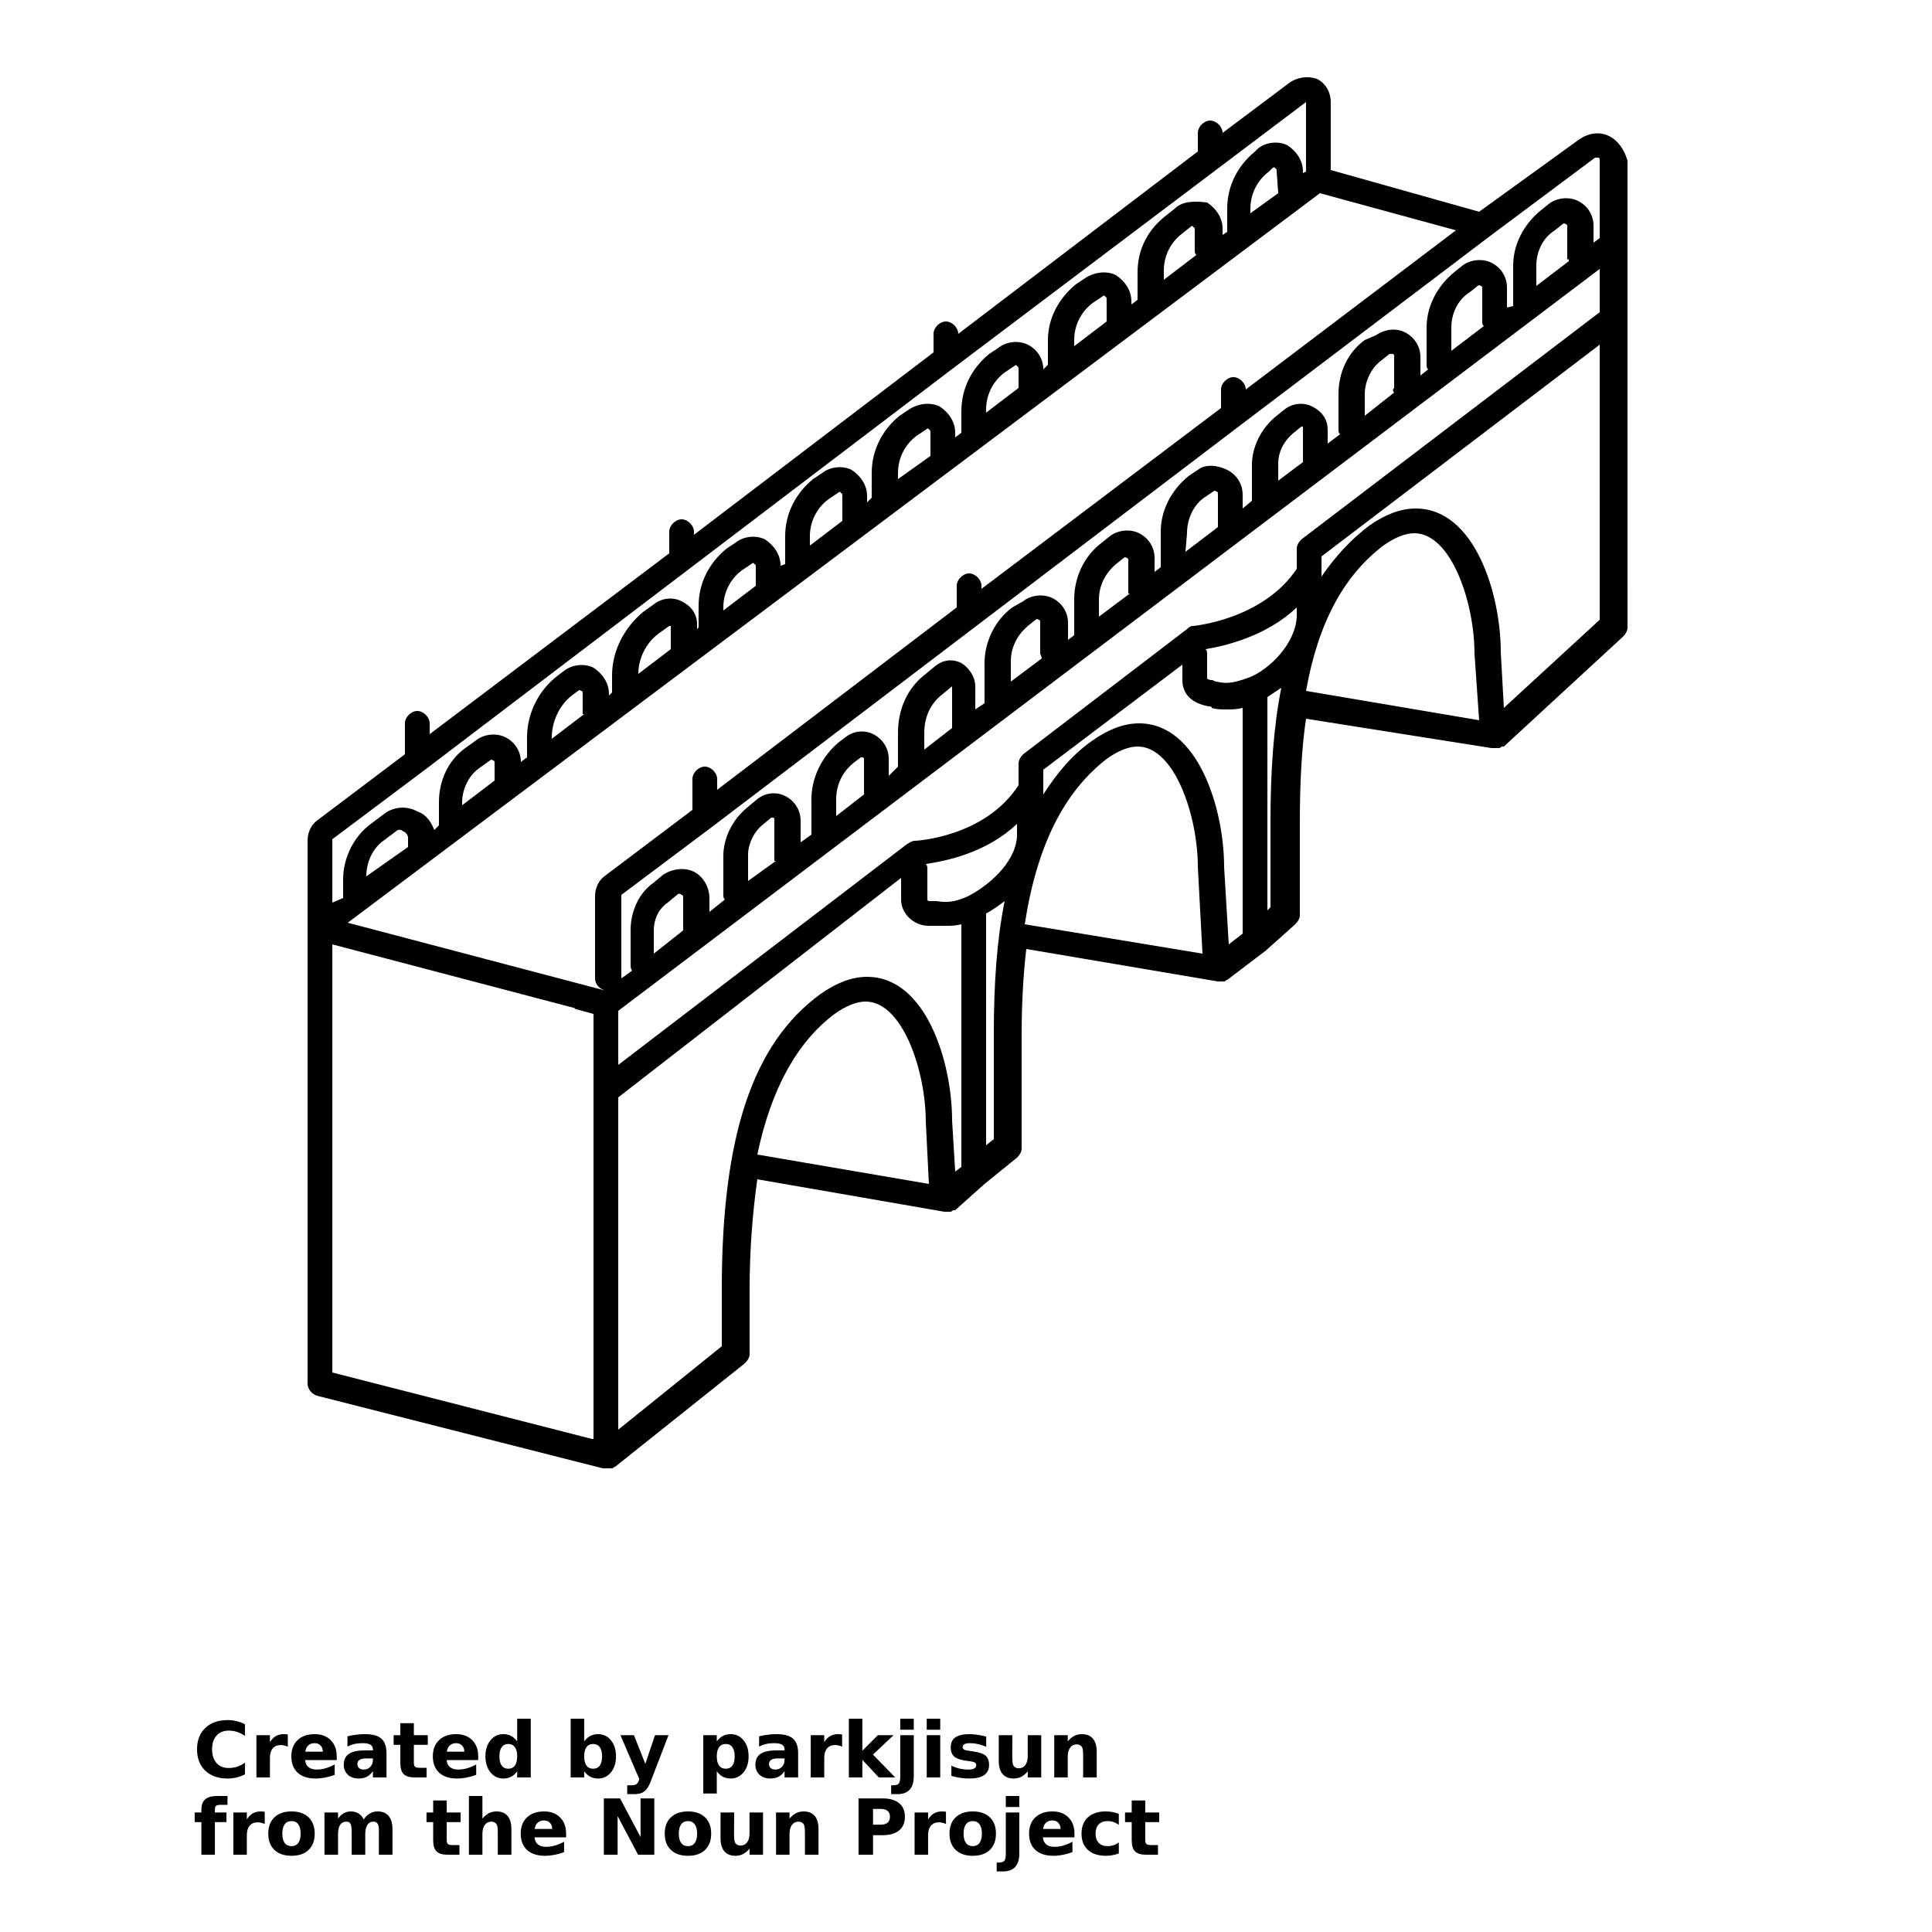 <?xml version="1.0" encoding="UTF-8"?>
<svg width="700pt" height="700pt" version="1.1" viewBox="0 0 700 700" xmlns="http://www.w3.org/2000/svg" xmlns:xlink="http://www.w3.org/1999/xlink">
 <defs>
  <symbol id="v" overflow="visible">
   <path d="m18.766-1.125c-0.969 0.5-1.98 0.875-3.031 1.125-1.043 0.258-2.137 0.391-3.281 0.391-3.398 0-6.09-0.945-8.078-2.844-1.992-1.906-2.984-4.484-2.984-7.734 0-3.258 0.992-5.836 2.984-7.734 1.988-1.906 4.68-2.859 8.078-2.859 1.145 0 2.238 0.133 3.281 0.391 1.051 0.25 2.062 0.625 3.031 1.125v4.219c-0.98-0.656-1.945-1.141-2.891-1.453-0.949-0.312-1.949-0.469-3-0.469-1.875 0-3.352 0.605-4.422 1.812-1.074 1.199-1.609 2.856-1.609 4.969 0 2.106 0.535 3.762 1.609 4.969 1.07 1.199 2.547 1.797 4.422 1.797 1.051 0 2.051-0.148 3-0.453 0.945-0.312 1.91-0.801 2.891-1.469z"/>
  </symbol>
  <symbol id="b" overflow="visible">
   <path d="m13.734-11.141c-0.438-0.195-0.871-0.344-1.297-0.438-0.418-0.102-0.84-0.156-1.266-0.156-1.262 0-2.231 0.406-2.906 1.219-0.68 0.805-1.016 1.953-1.016 3.453v7.062h-4.891v-15.312h4.891v2.516c0.625-1 1.344-1.727 2.156-2.188 0.82-0.469 1.801-0.703 2.938-0.703 0.164 0 0.344 0.012 0.531 0.031 0.195 0.012 0.477 0.039 0.844 0.078z"/>
  </symbol>
  <symbol id="a" overflow="visible">
   <path d="m17.641-7.703v1.406h-11.453c0.125 1.148 0.539 2.008 1.25 2.578 0.707 0.574 1.703 0.859 2.984 0.859 1.031 0 2.082-0.148 3.156-0.453 1.082-0.312 2.191-0.773 3.328-1.391v3.766c-1.156 0.438-2.312 0.766-3.469 0.984-1.156 0.227-2.312 0.344-3.469 0.344-2.773 0-4.93-0.703-6.469-2.109-1.531-1.406-2.297-3.379-2.297-5.922 0-2.5 0.754-4.461 2.266-5.891 1.508-1.438 3.582-2.156 6.219-2.156 2.406 0 4.332 0.73 5.781 2.188 1.445 1.449 2.172 3.383 2.172 5.797zm-5.031-1.625c0-0.926-0.273-1.672-0.812-2.234-0.543-0.57-1.25-0.859-2.125-0.859-0.949 0-1.719 0.266-2.312 0.797s-0.965 1.297-1.109 2.297z"/>
  </symbol>
  <symbol id="e" overflow="visible">
   <path d="m9.219-6.891c-1.023 0-1.793 0.172-2.312 0.516-0.512 0.344-0.766 0.855-0.766 1.531 0 0.625 0.207 1.117 0.625 1.469 0.414 0.344 0.988 0.516 1.719 0.516 0.926 0 1.703-0.328 2.328-0.984 0.633-0.664 0.953-1.492 0.953-2.484v-0.562zm7.469-1.844v8.734h-4.922v-2.266c-0.656 0.93-1.398 1.605-2.219 2.031-0.824 0.414-1.824 0.625-3 0.625-1.586 0-2.871-0.457-3.859-1.375-0.992-0.926-1.484-2.129-1.484-3.609 0-1.789 0.613-3.102 1.844-3.938 1.238-0.844 3.18-1.266 5.828-1.266h2.891v-0.391c0-0.77-0.309-1.332-0.922-1.688-0.617-0.363-1.57-0.547-2.859-0.547-1.055 0-2.031 0.105-2.938 0.312-0.898 0.211-1.73 0.523-2.5 0.938v-3.734c1.039-0.25 2.086-0.441 3.141-0.578 1.062-0.133 2.125-0.203 3.188-0.203 2.758 0 4.75 0.547 5.969 1.641 1.227 1.086 1.844 2.856 1.844 5.312z"/>
  </symbol>
  <symbol id="c" overflow="visible">
   <path d="m7.703-19.656v4.344h5.047v3.5h-5.047v6.5c0 0.711 0.141 1.188 0.422 1.438s0.836 0.375 1.672 0.375h2.516v3.5h-4.188c-1.938 0-3.312-0.398-4.125-1.203-0.805-0.812-1.203-2.18-1.203-4.109v-6.5h-2.422v-3.5h2.422v-4.344z"/>
  </symbol>
  <symbol id="l" overflow="visible">
   <path d="m12.766-13.078v-8.203h4.922v21.281h-4.922v-2.219c-0.668 0.906-1.406 1.57-2.219 1.984s-1.758 0.625-2.828 0.625c-1.887 0-3.434-0.75-4.641-2.25-1.211-1.5-1.812-3.426-1.812-5.781 0-2.363 0.602-4.297 1.812-5.797 1.207-1.5 2.754-2.25 4.641-2.25 1.062 0 2 0.215 2.812 0.641 0.82 0.43 1.566 1.086 2.234 1.969zm-3.219 9.922c1.039 0 1.836-0.379 2.391-1.141 0.551-0.77 0.828-1.883 0.828-3.344 0-1.457-0.277-2.566-0.828-3.328-0.555-0.77-1.352-1.156-2.391-1.156-1.043 0-1.84 0.387-2.391 1.156-0.555 0.762-0.828 1.871-0.828 3.328 0 1.461 0.273 2.574 0.828 3.344 0.551 0.762 1.348 1.141 2.391 1.141z"/>
  </symbol>
  <symbol id="k" overflow="visible">
   <path d="m10.5-3.156c1.051 0 1.852-0.379 2.406-1.141 0.551-0.77 0.828-1.883 0.828-3.344 0-1.457-0.277-2.566-0.828-3.328-0.555-0.77-1.355-1.156-2.406-1.156-1.055 0-1.859 0.387-2.422 1.156-0.555 0.773-0.828 1.883-0.828 3.328 0 1.449 0.273 2.559 0.828 3.328 0.562 0.773 1.367 1.156 2.422 1.156zm-3.25-9.922c0.676-0.883 1.422-1.539 2.234-1.969 0.82-0.426 1.766-0.641 2.828-0.641 1.895 0 3.445 0.75 4.656 2.25 1.207 1.5 1.812 3.434 1.812 5.797 0 2.356-0.605 4.281-1.812 5.781-1.211 1.5-2.762 2.25-4.656 2.25-1.062 0-2.008-0.211-2.828-0.625-0.812-0.426-1.559-1.086-2.234-1.984v2.219h-4.891v-21.281h4.891z"/>
  </symbol>
  <symbol id="j" overflow="visible">
   <path d="m0.344-15.312h4.891l4.125 10.391 3.5-10.391h4.891l-6.438 16.766c-0.648 1.695-1.402 2.883-2.266 3.562-0.867 0.688-2 1.031-3.406 1.031h-2.844v-3.219h1.531c0.832 0 1.438-0.137 1.812-0.406 0.383-0.262 0.68-0.73 0.891-1.406l0.141-0.422z"/>
  </symbol>
  <symbol id="i" overflow="visible">
   <path d="m7.25-2.219v8.047h-4.891v-21.141h4.891v2.234c0.676-0.883 1.422-1.539 2.234-1.969 0.82-0.426 1.766-0.641 2.828-0.641 1.895 0 3.445 0.75 4.656 2.25 1.207 1.5 1.812 3.434 1.812 5.797 0 2.356-0.605 4.281-1.812 5.781-1.211 1.5-2.762 2.25-4.656 2.25-1.062 0-2.008-0.211-2.828-0.625-0.812-0.426-1.559-1.086-2.234-1.984zm3.25-9.906c-1.055 0-1.859 0.387-2.422 1.156-0.555 0.773-0.828 1.883-0.828 3.328 0 1.449 0.273 2.559 0.828 3.328 0.562 0.773 1.367 1.156 2.422 1.156 1.051 0 1.852-0.379 2.406-1.141 0.551-0.77 0.828-1.883 0.828-3.344 0-1.457-0.277-2.566-0.828-3.328-0.555-0.77-1.355-1.156-2.406-1.156z"/>
  </symbol>
  <symbol id="u" overflow="visible">
   <path d="m2.359-21.281h4.891v11.594l5.625-5.625h5.688l-7.469 7.031 8.062 8.281h-5.938l-5.969-6.391v6.391h-4.891z"/>
  </symbol>
  <symbol id="h" overflow="visible">
   <path d="m2.359-15.312h4.891v15.031c0 2.051-0.496 3.617-1.484 4.703-0.98 1.082-2.406 1.625-4.281 1.625h-2.422v-3.219h0.859c0.926 0 1.562-0.211 1.906-0.625 0.352-0.418 0.531-1.246 0.531-2.484zm0-5.969h4.891v4h-4.891z"/>
  </symbol>
  <symbol id="t" overflow="visible">
   <path d="m2.359-15.312h4.891v15.312h-4.891zm0-5.969h4.891v4h-4.891z"/>
  </symbol>
  <symbol id="s" overflow="visible">
   <path d="m14.312-14.828v3.719c-1.043-0.438-2.055-0.766-3.031-0.984-0.98-0.219-1.902-0.328-2.766-0.328-0.93 0-1.621 0.117-2.078 0.344-0.449 0.23-0.672 0.59-0.672 1.078 0 0.387 0.172 0.684 0.516 0.891 0.344 0.211 0.957 0.367 1.844 0.469l0.859 0.125c2.508 0.324 4.195 0.852 5.062 1.578 0.863 0.73 1.297 1.871 1.297 3.422 0 1.637-0.605 2.867-1.812 3.688-1.199 0.812-2.992 1.219-5.375 1.219-1.023 0-2.074-0.078-3.156-0.234-1.074-0.156-2.18-0.395-3.312-0.719v-3.719c0.969 0.48 1.961 0.84 2.984 1.078 1.031 0.23 2.078 0.344 3.141 0.344 0.957 0 1.676-0.129 2.156-0.391 0.477-0.27 0.719-0.664 0.719-1.188 0-0.438-0.168-0.758-0.5-0.969-0.336-0.219-0.996-0.383-1.984-0.5l-0.859-0.109c-2.18-0.27-3.703-0.773-4.578-1.516-0.875-0.738-1.312-1.859-1.312-3.359 0-1.625 0.551-2.828 1.656-3.609 1.113-0.789 2.82-1.188 5.125-1.188 0.895 0 1.836 0.074 2.828 0.219 1 0.137 2.082 0.352 3.25 0.641z"/>
  </symbol>
  <symbol id="g" overflow="visible">
   <path d="m2.188-5.969v-9.344h4.922v1.531c0 0.836-0.008 1.875-0.016 3.125-0.012 1.25-0.016 2.086-0.016 2.5 0 1.242 0.031 2.133 0.094 2.672 0.07 0.543 0.18 0.934 0.328 1.172 0.207 0.324 0.473 0.574 0.797 0.75 0.32 0.168 0.691 0.25 1.109 0.25 1.02 0 1.82-0.391 2.406-1.172 0.582-0.781 0.875-1.867 0.875-3.266v-7.562h4.891v15.312h-4.891v-2.219c-0.742 0.898-1.523 1.559-2.344 1.984-0.824 0.414-1.734 0.625-2.734 0.625-1.762 0-3.106-0.539-4.031-1.625-0.93-1.082-1.391-2.66-1.391-4.734z"/>
  </symbol>
  <symbol id="f" overflow="visible">
   <path d="m17.75-9.328v9.328h-4.922v-7.141c0-1.32-0.031-2.234-0.094-2.734s-0.168-0.867-0.312-1.109c-0.188-0.312-0.449-0.555-0.781-0.734-0.324-0.176-0.695-0.266-1.109-0.266-1.023 0-1.824 0.398-2.406 1.188-0.586 0.781-0.875 1.871-0.875 3.266v7.531h-4.891v-15.312h4.891v2.234c0.738-0.883 1.52-1.539 2.344-1.969 0.832-0.426 1.75-0.641 2.75-0.641 1.77 0 3.113 0.547 4.031 1.641 0.914 1.086 1.375 2.656 1.375 4.719z"/>
  </symbol>
  <symbol id="r" overflow="visible">
   <path d="m12.422-21.281v3.219h-2.703c-0.688 0-1.172 0.125-1.453 0.375-0.273 0.25-0.406 0.688-0.406 1.312v1.062h4.188v3.5h-4.188v11.812h-4.891v-11.812h-2.438v-3.5h2.438v-1.062c0-1.664 0.461-2.898 1.391-3.703 0.926-0.801 2.367-1.203 4.328-1.203z"/>
  </symbol>
  <symbol id="d" overflow="visible">
   <path d="m9.641-12.188c-1.086 0-1.914 0.391-2.484 1.172-0.574 0.781-0.859 1.906-0.859 3.375s0.285 2.594 0.859 3.375c0.57 0.773 1.398 1.156 2.484 1.156 1.062 0 1.875-0.383 2.438-1.156 0.57-0.781 0.859-1.906 0.859-3.375s-0.289-2.594-0.859-3.375c-0.562-0.781-1.375-1.172-2.438-1.172zm0-3.5c2.633 0 4.691 0.715 6.172 2.141 1.477 1.418 2.219 3.387 2.219 5.906 0 2.512-0.742 4.481-2.219 5.906-1.48 1.418-3.539 2.125-6.172 2.125-2.648 0-4.715-0.707-6.203-2.125-1.492-1.426-2.234-3.394-2.234-5.906 0-2.519 0.742-4.488 2.234-5.906 1.488-1.426 3.555-2.141 6.203-2.141z"/>
  </symbol>
  <symbol id="q" overflow="visible">
   <path d="m16.547-12.766c0.613-0.945 1.348-1.672 2.203-2.172 0.852-0.5 1.789-0.75 2.812-0.75 1.758 0 3.098 0.547 4.016 1.641 0.926 1.086 1.391 2.656 1.391 4.719v9.328h-4.922v-7.984-0.359c0.008-0.133 0.016-0.32 0.016-0.562 0-1.082-0.164-1.863-0.484-2.344-0.312-0.488-0.824-0.734-1.531-0.734-0.93 0-1.648 0.387-2.156 1.156-0.512 0.762-0.773 1.867-0.781 3.312v7.516h-4.922v-7.984c0-1.695-0.148-2.785-0.438-3.266-0.293-0.488-0.812-0.734-1.562-0.734-0.938 0-1.664 0.387-2.172 1.156-0.512 0.762-0.766 1.859-0.766 3.297v7.531h-4.922v-15.312h4.922v2.234c0.602-0.863 1.289-1.516 2.062-1.953 0.781-0.438 1.641-0.656 2.578-0.656 1.062 0 2 0.258 2.812 0.766 0.812 0.512 1.426 1.23 1.844 2.156z"/>
  </symbol>
  <symbol id="p" overflow="visible">
   <path d="m17.75-9.328v9.328h-4.922v-7.109c0-1.344-0.031-2.266-0.094-2.766s-0.168-0.867-0.312-1.109c-0.188-0.312-0.449-0.555-0.781-0.734-0.324-0.176-0.695-0.266-1.109-0.266-1.023 0-1.824 0.398-2.406 1.188-0.586 0.781-0.875 1.871-0.875 3.266v7.531h-4.891v-21.281h4.891v8.203c0.738-0.883 1.52-1.539 2.344-1.969 0.832-0.426 1.75-0.641 2.75-0.641 1.77 0 3.113 0.547 4.031 1.641 0.914 1.086 1.375 2.656 1.375 4.719z"/>
  </symbol>
  <symbol id="o" overflow="visible">
   <path d="m2.578-20.406h5.875l7.422 14v-14h4.984v20.406h-5.875l-7.422-14v14h-4.984z"/>
  </symbol>
  <symbol id="n" overflow="visible">
   <path d="m2.578-20.406h8.734c2.594 0 4.582 0.578 5.969 1.734 1.395 1.148 2.094 2.789 2.094 4.922 0 2.137-0.699 3.781-2.094 4.938-1.387 1.156-3.375 1.734-5.969 1.734h-3.484v7.078h-5.25zm5.25 3.812v5.703h2.922c1.02 0 1.805-0.25 2.359-0.75 0.562-0.5 0.844-1.203 0.844-2.109 0-0.914-0.281-1.617-0.844-2.109-0.555-0.488-1.34-0.734-2.359-0.734z"/>
  </symbol>
  <symbol id="m" overflow="visible">
   <path d="m14.719-14.828v3.984c-0.656-0.457-1.324-0.797-2-1.016-0.668-0.219-1.359-0.328-2.078-0.328-1.367 0-2.434 0.402-3.203 1.203-0.762 0.793-1.141 1.906-1.141 3.344 0 1.43 0.379 2.543 1.141 3.344 0.77 0.793 1.836 1.188 3.203 1.188 0.758 0 1.484-0.109 2.172-0.328 0.688-0.227 1.32-0.566 1.906-1.016v4c-0.762 0.281-1.539 0.488-2.328 0.625-0.781 0.145-1.574 0.219-2.375 0.219-2.762 0-4.922-0.707-6.484-2.125-1.555-1.414-2.328-3.383-2.328-5.906 0-2.531 0.773-4.504 2.328-5.922 1.562-1.414 3.723-2.125 6.484-2.125 0.801 0 1.594 0.074 2.375 0.219 0.781 0.137 1.555 0.352 2.328 0.641z"/>
  </symbol>
 </defs>
 <g>
  <path d="m582.96 49.281c-3.359-1.68-7.281-1.121-10.641 1.121l-36.398 26.32-53.762-15.121v-24.641c0-3.359-1.68-6.719-5.039-8.398-3.359-1.121-6.723-0.562-9.52 1.117l-24.641 18.48c0-2.238-2.238-4.481-4.481-4.481-2.238 0-4.481 2.238-4.481 4.481v6.719l-86.801 66.082c0-2.238-2.238-4.481-4.481-4.481-2.238 0-4.481 2.238-4.481 4.481v6.719l-86.797 66.082v-1.121c0-2.238-2.238-4.481-4.481-4.481-2.238 0-4.481 2.238-4.481 4.481v7.84l-86.801 65.52v-3.922c0-2.238-2.238-4.481-4.481-4.481-2.238 0-4.481 2.238-4.481 4.481v11.199l-31.918 24.082c-2.238 1.68-3.359 4.481-3.359 7.281v30.801 1.121 164.64c0 2.238 1.68 3.922 3.359 4.481l103.6 26.316h1.121 0.559 1.121 0.559c0.559 0 0.559-0.559 1.121-0.559l47.039-37.52c1.121-1.121 1.68-2.238 1.68-3.359v-22.961c0-15.121 1.121-28.559 2.801-40.32l67.762 11.762h0.559 1.121 0.559c0.559 0 0.559-0.559 1.121-0.559h0.559l10.641-9.52 11.762-9.52c1.121-1.121 1.68-2.238 1.68-3.359v-40.887c0-11.199 0.559-21.84 1.68-31.359l69.441 11.762h0.559 1.121 0.559c0.559 0 0.559-0.559 1.121-0.559l14-10.641 10.641-9.52c1.121-1.121 1.68-2.238 1.68-3.359v-33.039c0-14 0.559-26.879 2.238-38.078l67.199 10.633h0.559 0.559 1.121 0.559c0.559 0 0.559-0.559 1.121-0.559h0.559l43.121-39.762c1.121-1.121 1.68-2.238 1.68-3.359l0.004-112v-1.121-1.121-54.879c-1.121-3.918-3.359-7.277-6.719-8.957zm-139.44 264.88c0-21.281-9.52-52.078-30.801-52.078-5.602 0-11.199 2.238-16.801 6.16-7.281 5.039-12.879 11.762-17.922 19.602l0.004-2.242v-6.719l50.398-38.078v5.602c0 5.039 3.359 8.398 9.52 9.52 0.559 0 1.121 0 1.121 0.559 1.68 0.559 3.359 0.559 5.602 0.559 1.68 0 3.359 0 5.602-0.559v81.762l-5.039 3.922zm-92.961 10.641c-5.039 2.238-7.84 2.238-11.199 1.68h-2.238c-0.559 0-1.121 0-1.121-0.559v-11.199c0-0.559 0-1.121-0.559-1.68 7.281-1.121 21.84-3.922 33.039-14.559v4.481c-0.559 10.074-11.199 18.477-17.922 21.836zm102.48-79.52c-7.281 2.801-9.52 2.238-12.32 1.68-0.559 0-1.121-0.559-1.68-0.559-1.121 0-1.68-0.559-1.68-0.559v-8.961c0-0.559 0-1.121-0.559-1.68 6.719-1.121 21.84-4.481 33.039-15.121v3.359c-0.559 10.078-10.078 19.039-16.801 21.84zm16.801-46.48v7.281c-12.32 18.48-37.52 20.719-37.52 20.719-1.121 0-1.68 0.559-2.238 1.121l-59.359 45.359c-1.121 1.121-1.68 2.238-1.68 3.359v7.84c-12.32 19.039-37.52 20.16-37.52 20.16-1.121 0-1.68 0.559-2.801 1.121l-104.72 80.078v-19.602l355.6-268.8v15.68l-108.08 82.32c-1.121 1.117-1.68 2.238-1.68 3.359zm-222.32 138.32-10.641 8.398v-8.398c0-3.922 1.68-7.84 5.039-10.078l3.359-2.801c0.559-0.559 1.121-0.559 1.68 0 0.559 0 0.559 0.559 0.559 1.121v10.641c0.004 0.555 0.004 0.555 0.004 1.117zm33.602-25.199-10.082 7.277v-9.52c0-3.922 2.238-8.398 5.039-10.641l3.359-2.801h0.559c0.559 0 0.559 0.559 0.559 0.559l0.004 15.125zm31.918-24.082-10.078 7.84v-6.16c0-5.039 2.238-10.078 6.719-13.441l2.238-1.68h0.559c0.559 0 0.559 0.559 0.559 0.559v12.32c0.004 0.004 0.004 0.004 0.004 0.562zm31.922-24.078-10.078 7.84v-6.16c0-5.602 2.238-10.641 6.719-14l3.359-2.801zm32.48-25.203-11.199 8.398v-7.281c0-5.039 2.238-9.52 6.16-12.879l2.801-2.238c0.559-0.559 1.121 0 1.121 0 0.559 0 0.559 0.559 0.559 1.121v11.199c0.559 1.121 0.559 1.68 0.559 1.68zm31.918-23.52-11.199 8.398v-6.16c0-5.039 2.238-9.52 6.16-12.879l2.801-2.238c0.559-0.559 1.121 0 1.121 0 0.559 0 0.559 0.559 0.559 1.121v11.758zm20.719-21.84c0-5.039 2.238-10.078 6.16-12.879l3.359-2.238c0.559-0.559 1.121 0 1.121 0 0.559 0 0.559 0.559 0.559 1.121v8.961 1.68 1.121l-11.762 8.961zm42-25.758-8.961 6.719v-6.16c0-4.481 2.238-8.398 5.602-11.199l2.801-2.238h0.559v0.559 10.641 1.68zm33.043-25.203-10.641 8.398v-7.84c0-4.481 2.238-9.52 6.16-12.32l2.801-2.238h1.121c0.559 0 0.559 0.559 0.559 0.559v11.762c-0.562 0.562-0.562 1.121 0 1.68zm32.48-24.078-11.762 8.961v-8.398c0-5.039 2.238-10.078 6.719-12.879l2.801-2.238c0.559-0.559 1.121 0 1.121 0 0.559 0 0.559 0.559 0.559 1.121v11.762c0 0.551 0 1.113 0.562 1.672zm30.797-23.52-11.762 8.961v-7.281c0-5.039 2.238-10.078 6.719-12.879l2.801-2.238c0.559-0.559 1.121 0 1.121 0 0.559 0 0.559 0.559 0.559 1.121v11.762c0.562-0.566 0.562-0.008 0.562 0.555zm9.523-37.52h1.121c0.559 0 0.559 0.559 0.559 1.121v28l-2.238 1.68v-6.16c0-3.922-2.238-7.281-5.602-8.961-3.359-1.68-7.84-1.121-10.641 1.121l-2.801 2.238c-6.16 5.039-10.078 12.32-10.078 20.16v13.441 1.121l-2.242 0.559v-7.281c0-3.922-2.238-7.281-5.602-8.961-3.359-1.68-7.84-1.121-10.641 1.121l-2.801 2.238c-6.16 5.039-10.078 12.32-10.078 20.16v13.441c0 0.559 0 1.121 0.559 1.68l-2.801 2.238v-6.719c0-3.922-2.238-7.281-5.602-8.961-3.359-1.68-7.281-1.121-10.641 1.121l-3.914 1.68c-6.16 4.481-9.52 11.762-9.52 19.602v12.879c0 0.559 0 1.121 0.559 1.68l-4.481 3.359v-5.039c0-3.922-2.238-6.719-5.602-8.398-3.359-1.68-7.281-1.121-10.078 1.121l-2.801 2.238c-5.602 4.481-8.961 11.199-8.961 17.922v11.762 1.121l-3.359 2.801v-5.039c0-3.922-2.238-7.281-5.602-8.961-3.356-1.688-7.836-2.246-10.637-0.008l-3.359 2.238c-6.16 5.039-10.078 12.32-10.078 20.16v12.879l-2.238 1.68v-5.039c0-3.922-2.238-7.281-5.602-8.961-3.359-1.68-7.84-1.121-10.641 1.121l-2.801 2.238c-6.723 5.047-10.082 12.887-10.082 20.727v12.879l-2.238 1.68v-6.16c0-3.922-2.238-7.281-5.602-8.961-3.359-1.68-7.84-1.121-10.641 1.121l-3.918 2.238c-6.16 4.481-10.078 12.32-10.078 20.16v14 0.559l-3.359 2.238v-8.398c0-3.359-2.238-6.719-5.039-8.398-3.359-1.68-6.719-1.121-9.52 1.121l-3.359 2.801c-6.719 5.039-10.078 12.879-10.078 21.281v11.199 1.121l-3.367 3.359v-6.16c0-3.922-2.238-7.281-5.602-8.961-3.359-1.68-7.281-1.121-10.078 1.121l-2.242 1.68c-6.16 5.039-10.078 12.879-10.078 20.719v12.32 0.559l-3.922 2.801v-7.84c0-3.922-2.238-7.281-5.602-8.961-3.359-1.68-7.281-1.121-10.078 1.121l-3.359 2.801c-5.602 4.481-8.961 11.199-8.961 17.922v14c0 0.559 0 1.121 0.559 1.68l-5.602 4.481v-5.039c0-3.922-2.238-7.84-5.602-9.52-3.359-1.68-7.84-1.121-11.199 1.121l-3.359 2.801c-5.602 3.922-8.398 10.641-8.398 17.359v12.32c0 0.559 0 1.68 0.559 2.238l-3.922 2.801v-0.559-29.68l33.602-25.199 191.52-145.6 90.16-68.32zm-50.402 26.32-76.16 57.68c0-2.238-2.238-4.481-4.481-4.481-2.238 0-4.481 2.238-4.481 4.481v6.719l-86.797 65.52v-1.121c0-2.238-2.238-4.481-4.481-4.481-2.238 0-4.481 2.238-4.481 4.481v7.84l-86.801 66.082v-3.922c0-2.238-2.238-4.481-4.481-4.481-2.238 0-4.481 2.238-4.481 4.481v11.199l-31.922 24.078c-2.238 1.68-3.359 4.481-3.359 7.281v29.68c0 2.238 1.68 3.922 3.922 4.481l-93.52-24.637 352.24-264.32zm-394.8 234.08c0-5.039 2.238-10.078 6.16-12.879l4.481-3.359c1.121-1.121 2.238-0.559 2.801 0 0.559 0 1.68 1.121 1.68 2.238v2.801 0.559zm46.48-34.719-11.762 8.961v-1.121c0-4.481 2.238-9.52 6.16-12.32l3.922-2.801c0.559-0.559 1.121 0 1.121 0 0.559 0 0.559 0.559 0.559 1.121zm32.48-24.082-11.762 8.961v-0.559c0-5.602 2.801-11.762 7.281-15.121l2.238-1.68c0.559-0.559 1.121 0 1.121 0 0.559 0 0.559 0.559 0.559 1.121l0.004 7.277zm31.359-23.52-11.762 8.961c0-5.602 2.801-11.199 7.281-14.559l3.922-2.801h0.559v0.559zm30.801-22.961-11.762 8.961v-1.121c0-5.039 2.238-10.078 6.719-13.441l3.359-2.238c0.559-0.559 1.121-0.559 1.121 0 0.559 0 0.559 0.559 0.559 1.121zm31.359-23.52-11.762 8.961v-3.359c0-5.039 2.238-10.078 6.719-13.441l3.359-2.238c0.559-0.559 1.121-0.559 1.121 0 0.559 0 0.559 0.559 0.559 1.121v7.84c0.004 0 0.004 0.559 0.004 1.117zm20.16-17.359c0-5.039 2.238-10.078 6.719-13.441l3.359-2.238c0.559-0.559 1.121-0.559 1.121 0 0.559 0 0.559 0.559 0.559 1.121v7.84 0.559l-11.758 8.402zm43.68-30.801-11.762 8.961v-1.121c0-5.039 2.238-10.078 6.719-13.441l3.359-2.238c0.559-0.559 1.121-0.559 1.121 0 0.559 0 0.559 0.559 0.559 1.121zm31.922-24.078-11.762 8.961v-2.242c0-5.039 2.238-10.078 6.719-13.441l3.359-2.238c0.559-0.559 1.121-0.559 1.121 0 0.559 0 0.559 0.559 0.559 1.121l0.004 7.84v0zm32.48-24.082-11.762 8.961v-3.359c0-5.039 2.238-10.078 6.719-13.441l2.801-2.238c0.559-0.559 1.121-0.559 1.121 0 0.559 0 0.559 0.559 0.559 1.121v7.281c0 0.559 0 1.117 0.562 1.676zm29.68-22.398-10.078 7.281v-1.68c0-5.039 2.238-10.078 6.719-13.441l1.121-1.121c0.559-0.559 1.121-0.559 1.121 0 0.559 0 0.559 0.559 0.559 1.121zm-309.12 208.88 191.52-145.6 127.68-96.316v25.199l-1.121 0.559v-0.559c0-3.922-2.238-7.281-5.602-9.52-3.359-1.68-7.84-1.121-10.641 1.121l-1.121 1.121c-6.16 5.039-10.078 12.32-10.078 20.719l0.004 8.398-1.68 1.121v-2.238c0-3.922-2.238-7.281-5.602-9.52-4.481-0.562-8.961-0.562-11.758 2.238l-2.801 2.238c-6.719 5.039-10.641 12.32-10.641 20.719v8.961 1.121l-2.238 1.68v-1.121c0-3.922-2.238-7.281-5.602-9.52-3.359-1.68-7.84-1.121-11.199 1.121l-3.359 2.238c-6.16 5.039-10.078 12.32-10.078 20.16v8.961l-1.68 1.68c0-3.922-2.238-7.281-5.602-8.961-3.359-1.68-7.84-1.121-10.641 1.121l-3.359 2.238c-6.16 5.039-10.078 12.32-10.078 20.719v7.84l-2.238 1.68-0.008-1.676c0-3.922-2.238-7.281-5.602-9.52-3.359-1.68-7.84-1.121-11.199 1.121l-3.359 2.238c-6.16 5.039-10.078 12.32-10.078 20.719v8.961l-1.68 1.68v-2.238c0-3.922-2.238-7.281-5.602-9.52-3.359-1.68-7.84-1.121-10.641 1.121l-3.359 2.238c-6.16 5.039-10.078 12.32-10.078 20.719v8.961 1.121l-1.68 0.559c0-3.922-2.238-7.281-5.602-9.52-3.359-1.68-7.84-1.121-10.641 1.121l-3.359 2.238c-6.16 5.039-10.078 12.32-10.078 20.719v7.84l-0.559 0.559v-1.68c0-3.922-2.238-6.719-5.602-8.398-3.359-1.68-7.281-1.121-10.078 1.121l-3.922 2.801c-6.719 5.602-11.199 14-11.199 22.961v6.16l-1.121 1.117v-0.559c0-3.922-2.238-7.281-5.602-9.52-3.359-1.68-7.84-1.121-10.641 1.121l-2.238 1.68c-6.719 5.039-11.199 13.441-11.199 22.398v7.277l-2.238 1.68c0-3.922-2.238-7.281-5.602-8.961-3.359-1.68-7.84-1.121-10.641 1.121l-3.922 2.801c-6.16 4.481-9.52 11.762-9.52 19.602v8.398l-1.68 1.68c-1.121-2.801-2.801-5.602-6.16-6.719-3.922-2.238-8.961-1.68-12.32 1.121l-4.481 3.359c-6.16 4.481-10.078 12.32-10.078 20.16v6.719l-3.922 1.68v-22.961zm60.48 242.48-94.082-24.078v-155.12l87.359 22.961c0.559 0 0.559 0.559 1.121 0.559l6.16 1.68v154zm47.039-33.598-37.52 30.238v-120.4l102.48-79.52v7.84c0 5.039 4.481 9.52 10.078 9.52h2.238 3.922c1.68 0 3.359 0 5.602-0.559v87.922l-2.238 1.68-1.121-18.48c0-21.281-9.52-52.078-30.801-52.078-5.602 0-11.199 2.238-16.801 6.16-24.641 17.922-35.84 51.52-35.84 106.96zm40.879-120.4c3.922-2.801 7.84-4.481 11.199-4.481 13.441 0 21.84 25.199 21.84 43.68l1.121 22.398-62.16-10.641c5.043-24.078 14.562-40.875 28-50.957zm57.68 45.359-2.801 2.238v-84c2.238-1.121 4.481-2.801 6.719-4.481-2.801 14-3.922 29.68-3.922 48.16zm40.883-137.76c3.922-2.801 7.84-4.481 11.199-4.481 13.441 0 21.84 25.199 21.84 43.68l1.68 31.359-64.398-10.641c4.481-29.117 14.559-48.16 29.68-59.918zm59.359 53.758-1.121 1.121v-77.281c1.68-1.121 3.359-2.238 5.039-3.359-2.801 14-3.922 30.238-3.922 48.719zm12.879-78.398c4.481-25.199 14-42 28-52.641 3.922-2.801 7.84-4.481 11.199-4.481 13.441 0 21.84 25.199 21.84 43.68l1.68 24.078zm106.4-25.762-34.719 31.922-1.121-20.16c0-21.281-9.52-52.078-30.801-52.078-5.602 0-11.199 2.238-16.801 6.16-6.719 5.039-12.32 11.199-17.359 18.48v-7.281l100.8-76.719z"/>
  <use x="70" y="644" xlink:href="#v"/>
  <use x="90.551" y="644" xlink:href="#b"/>
  <use x="104.359" y="644" xlink:href="#a"/>
  <use x="123.348" y="644" xlink:href="#e"/>
  <use x="142.242" y="644" xlink:href="#c"/>
  <use x="155.629" y="644" xlink:href="#a"/>
  <use x="174.617" y="644" xlink:href="#l"/>
  <use x="204.41" y="644" xlink:href="#k"/>
  <use x="224.453" y="644" xlink:href="#j"/>
  <use x="252.453" y="644" xlink:href="#i"/>
  <use x="272.492" y="644" xlink:href="#e"/>
  <use x="291.391" y="644" xlink:href="#b"/>
  <use x="305.195" y="644" xlink:href="#u"/>
  <use x="323.82" y="644" xlink:href="#h"/>
  <use x="333.414" y="644" xlink:href="#t"/>
  <use x="343.016" y="644" xlink:href="#s"/>
  <use x="359.68" y="644" xlink:href="#g"/>
  <use x="379.613" y="644" xlink:href="#f"/>
  <use x="70" y="672" xlink:href="#r"/>
  <use x="82.184" y="672" xlink:href="#b"/>
  <use x="95.992" y="672" xlink:href="#d"/>
  <use x="115.227" y="672" xlink:href="#q"/>
  <use x="154.152" y="672" xlink:href="#c"/>
  <use x="167.535" y="672" xlink:href="#p"/>
  <use x="187.469" y="672" xlink:href="#a"/>
  <use x="216.207" y="672" xlink:href="#o"/>
  <use x="239.641" y="672" xlink:href="#d"/>
  <use x="258.879" y="672" xlink:href="#g"/>
  <use x="278.812" y="672" xlink:href="#f"/>
  <use x="308.492" y="672" xlink:href="#n"/>
  <use x="329.016" y="672" xlink:href="#b"/>
  <use x="342.82" y="672" xlink:href="#d"/>
  <use x="362.059" y="672" xlink:href="#h"/>
  <use x="371.656" y="672" xlink:href="#a"/>
  <use x="390.648" y="672" xlink:href="#m"/>
  <use x="407.242" y="672" xlink:href="#c"/>
 </g>
</svg>
